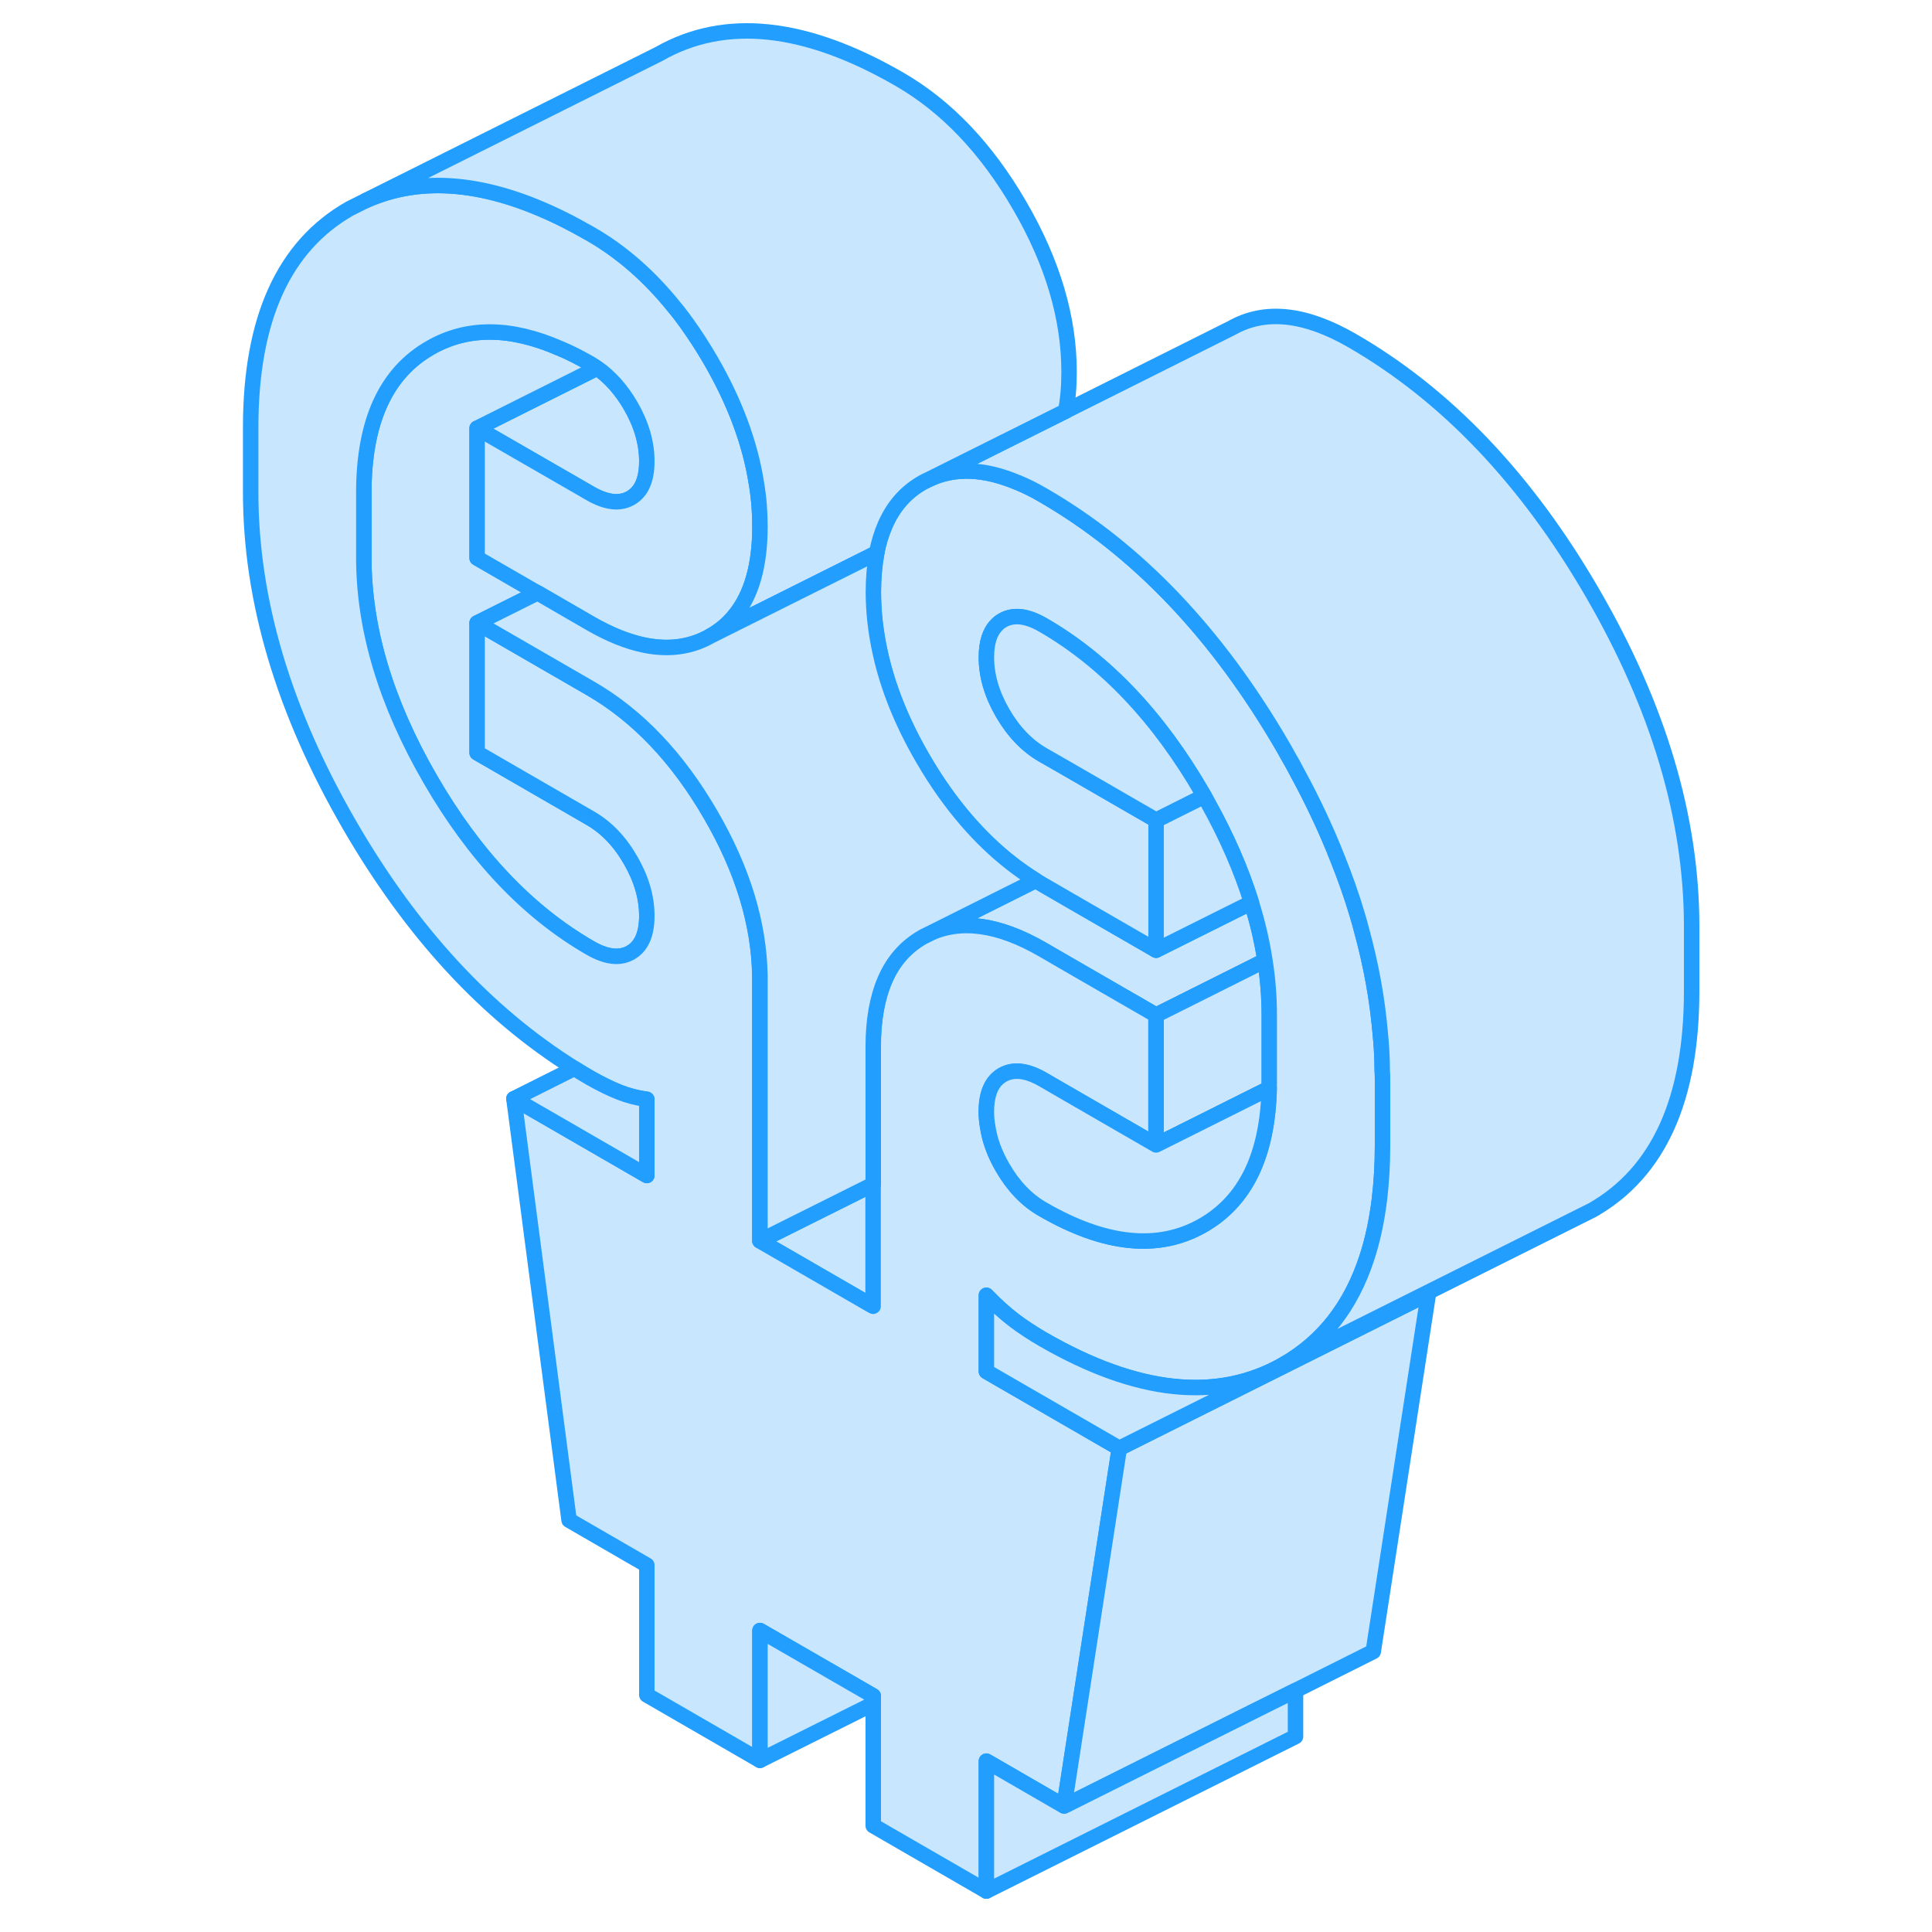 <svg width="48" height="48" viewBox="0 0 98 125" fill="#c8e7ff" xmlns="http://www.w3.org/2000/svg" stroke-width="1px" stroke-linecap="round" stroke-linejoin="round"><path d="M28.349 29.845C28.349 31.035 27.999 31.825 27.299 32.224C26.599 32.624 25.729 32.524 24.689 31.924L24.049 31.554L17.369 27.704L22.859 24.954L25.139 23.814C25.979 24.404 26.699 25.215 27.299 26.244C27.999 27.454 28.349 28.654 28.349 29.845Z" stroke="#229EFF" stroke-linejoin="round"/><path d="M28.349 59.254C28.349 60.444 27.999 61.234 27.299 61.634C26.599 62.034 25.729 61.934 24.689 61.334C20.659 59.014 17.209 55.374 14.349 50.434C11.479 45.484 10.039 40.694 10.039 36.074V31.874C10.039 27.254 11.479 24.124 14.349 22.494C16.739 21.124 19.529 21.144 22.729 22.544C23.369 22.804 24.019 23.144 24.689 23.524C24.839 23.614 24.999 23.714 25.139 23.814L22.859 24.954L17.369 27.704V36.104L21.269 38.354L17.369 40.304V48.704L24.689 52.934C25.729 53.534 26.599 54.434 27.299 55.654C27.999 56.864 28.349 58.064 28.349 59.254Z" stroke="#229EFF" stroke-linejoin="round"/><path d="M42.999 76.625V84.515L42.799 84.405L35.669 80.285L41.859 77.195L42.999 76.625Z" stroke="#229EFF" stroke-linejoin="round"/><path d="M68.349 62.145L62.999 64.825L61.299 65.675L55.669 62.425L53.979 61.445C51.129 59.795 48.679 59.455 46.619 60.415L53.509 56.965C53.669 57.065 53.819 57.155 53.979 57.245L55.669 58.225L61.299 61.475L62.999 60.625L67.469 58.395C67.869 59.655 68.159 60.905 68.349 62.145Z" stroke="#229EFF" stroke-linejoin="round"/><path d="M68.629 65.695V69.894C68.629 70.075 68.629 70.244 68.619 70.414L62.999 73.225L61.799 73.825L61.299 74.075V65.674L62.999 64.825L68.349 62.145C68.539 63.334 68.629 64.525 68.629 65.695Z" stroke="#229EFF" stroke-linejoin="round"/><path d="M75.949 69.924V74.124C75.949 75.355 75.879 76.504 75.749 77.594C75.579 78.975 75.309 80.245 74.929 81.394C73.909 84.514 72.109 86.814 69.539 88.284C65.269 90.714 60.079 90.174 53.979 86.654C53.309 86.264 52.679 85.854 52.099 85.414C51.519 84.974 50.929 84.434 50.319 83.804V88.734L58.919 93.704L58.399 97.074L55.349 116.854L50.319 113.944V122.354L42.999 118.124V109.724L35.669 105.494V113.895L28.349 109.664V101.265L23.319 98.355L19.749 71.085L28.349 76.054V71.124C27.739 71.044 27.149 70.894 26.569 70.664C25.989 70.434 25.359 70.124 24.689 69.745C24.339 69.544 23.999 69.335 23.659 69.124C17.999 65.585 13.159 60.355 9.129 53.404C4.859 46.035 2.719 38.855 2.719 31.855V27.645C2.719 20.645 4.859 15.925 9.129 13.495L10.169 12.975C13.799 11.354 18.059 11.764 22.919 14.174C23.499 14.464 24.089 14.784 24.689 15.124C26.709 16.285 28.529 17.875 30.139 19.884C30.419 20.215 30.679 20.564 30.939 20.924C31.469 21.664 31.979 22.454 32.469 23.294C34.039 26.004 35.029 28.654 35.439 31.265C35.599 32.205 35.669 33.134 35.669 34.064C35.669 36.584 35.119 38.514 34.019 39.844C33.589 40.374 33.069 40.804 32.469 41.145C31.209 41.864 29.779 42.065 28.199 41.745C27.109 41.525 25.939 41.054 24.689 40.334L21.269 38.355L17.369 36.105V27.704L24.049 31.554L24.689 31.924C25.729 32.524 26.599 32.624 27.299 32.224C27.999 31.825 28.349 31.035 28.349 29.845C28.349 28.654 27.999 27.454 27.299 26.244C26.699 25.215 25.979 24.404 25.139 23.814C24.999 23.714 24.839 23.614 24.689 23.524C24.019 23.145 23.369 22.804 22.729 22.544C19.529 21.144 16.739 21.125 14.349 22.494C11.479 24.125 10.039 27.255 10.039 31.875V36.074C10.039 40.694 11.479 45.484 14.349 50.434C17.209 55.374 20.659 59.014 24.689 61.334C25.729 61.934 26.599 62.035 27.299 61.635C27.999 61.234 28.349 60.444 28.349 59.255C28.349 58.065 27.999 56.864 27.299 55.654C26.599 54.434 25.729 53.534 24.689 52.934L17.369 48.704V40.304L24.689 44.534C27.739 46.294 30.329 49.014 32.469 52.704C34.539 56.264 35.599 59.734 35.659 63.124C35.659 63.245 35.659 63.355 35.659 63.474V80.284L42.789 84.404L42.989 84.514V67.704C42.989 66.004 43.249 64.564 43.749 63.404C44.279 62.175 45.089 61.255 46.189 60.624L46.319 60.564L46.609 60.414C48.669 59.454 51.119 59.794 53.969 61.444L55.659 62.424L61.289 65.674V74.074L55.159 70.534L53.969 69.844C52.929 69.245 52.059 69.144 51.359 69.544C50.659 69.944 50.309 70.744 50.309 71.934C50.309 72.264 50.339 72.594 50.399 72.914C50.529 73.784 50.849 74.654 51.359 75.534C52.059 76.744 52.929 77.654 53.969 78.245C57.999 80.575 61.449 80.914 64.309 79.284C67.069 77.704 68.509 74.764 68.609 70.414C68.619 70.244 68.619 70.075 68.619 69.894V65.694C68.619 64.524 68.529 63.334 68.339 62.145C68.149 60.904 67.859 59.654 67.459 58.395C66.799 56.275 65.859 54.124 64.639 51.934C64.569 51.794 64.489 51.654 64.409 51.514C64.379 51.455 64.349 51.395 64.319 51.344C61.459 46.395 58.009 42.764 53.979 40.434C52.939 39.834 52.069 39.734 51.369 40.135C51.229 40.215 51.109 40.304 50.999 40.424C50.549 40.864 50.319 41.565 50.319 42.525C50.319 43.715 50.669 44.914 51.369 46.124C52.069 47.334 52.939 48.245 53.979 48.844L55.239 49.564L61.299 53.064V61.474L55.669 58.224L53.979 57.245C53.819 57.154 53.669 57.065 53.509 56.965C51.319 55.605 49.379 53.734 47.669 51.355C47.159 50.645 46.669 49.884 46.199 49.074C44.849 46.754 43.929 44.465 43.439 42.215C43.149 40.895 42.999 39.584 42.999 38.294C42.999 37.374 43.079 36.535 43.219 35.775C43.349 35.114 43.529 34.525 43.759 33.995C44.289 32.764 45.099 31.834 46.199 31.215L46.329 31.154L46.619 31.005C48.269 30.235 50.169 30.305 52.329 31.215H52.339C52.869 31.434 53.419 31.704 53.979 32.034C60.079 35.554 65.269 41.005 69.539 48.374C69.629 48.525 69.709 48.674 69.789 48.824C70.029 49.224 70.249 49.634 70.459 50.034C71.469 51.894 72.339 53.755 73.059 55.594C73.539 56.794 73.959 57.984 74.309 59.164C74.419 59.514 74.509 59.864 74.599 60.204C75.209 62.424 75.609 64.634 75.799 66.824C75.879 67.624 75.929 68.434 75.929 69.234C75.949 69.465 75.949 69.694 75.949 69.924Z" stroke="#229EFF" stroke-linejoin="round"/><path d="M68.619 70.415C68.519 74.765 67.079 77.705 64.319 79.285C61.459 80.915 58.009 80.575 53.979 78.245C52.939 77.655 52.069 76.745 51.369 75.535C50.859 74.655 50.539 73.785 50.409 72.915C50.349 72.595 50.319 72.265 50.319 71.935C50.319 70.745 50.669 69.945 51.369 69.545C52.069 69.145 52.939 69.245 53.979 69.845L55.169 70.535L61.299 74.075L61.799 73.825L62.999 73.225L68.619 70.415Z" stroke="#229EFF" stroke-linejoin="round"/><path d="M78.918 83.704L75.349 106.854L70.319 109.374L67.549 110.754L55.349 116.854L58.399 97.074L58.919 93.704L78.918 83.704Z" stroke="#229EFF" stroke-linejoin="round"/><path d="M70.319 109.375V112.355L50.319 122.355V113.945L55.349 116.855L67.549 110.755L70.319 109.375Z" stroke="#229EFF" stroke-linejoin="round"/><path d="M78.919 83.704L58.919 93.704L50.319 88.734V83.804C50.929 84.434 51.519 84.974 52.099 85.414C52.679 85.854 53.309 86.264 53.979 86.654C60.079 90.174 65.269 90.714 69.539 88.284L78.819 83.644L78.919 83.704Z" stroke="#229EFF" stroke-linejoin="round"/><path d="M95.949 59.925V64.125C95.949 71.125 93.809 75.845 89.539 78.285L88.539 78.785L78.819 83.645L69.539 88.285C72.109 86.815 73.909 84.515 74.929 81.395C75.309 80.245 75.579 78.975 75.749 77.595C75.879 76.505 75.949 75.355 75.949 74.125V69.925C75.949 69.695 75.949 69.465 75.929 69.235C75.929 68.435 75.879 67.625 75.799 66.825C75.609 64.635 75.209 62.425 74.599 60.205C74.509 59.865 74.419 59.515 74.309 59.165C73.959 57.985 73.539 56.795 73.059 55.595C72.339 53.755 71.469 51.895 70.459 50.035C70.249 49.635 70.029 49.225 69.789 48.825C69.709 48.675 69.629 48.525 69.539 48.375C65.269 41.005 60.079 35.555 53.979 32.035C53.419 31.705 52.869 31.435 52.339 31.215H52.329C50.169 30.305 48.269 30.235 46.619 31.005L55.449 26.595L66.199 21.215C68.339 20.005 70.929 20.275 73.979 22.035C80.079 25.555 85.269 31.005 89.539 38.375C93.809 45.735 95.949 52.925 95.949 59.925Z" stroke="#229EFF" stroke-linejoin="round"/><path d="M55.669 24.065C55.669 24.995 55.599 25.835 55.449 26.595L46.619 31.005L46.329 31.145L46.199 31.215C45.099 31.835 44.289 32.765 43.759 33.995C43.529 34.525 43.349 35.115 43.219 35.765L37.369 38.695L34.249 40.255L32.469 41.145C33.069 40.805 33.589 40.375 34.019 39.845C35.119 38.515 35.669 36.585 35.669 34.065C35.669 33.135 35.599 32.205 35.439 31.265C35.029 28.655 34.039 26.005 32.469 23.295C31.979 22.455 31.469 21.665 30.939 20.925C30.679 20.565 30.419 20.215 30.139 19.885C28.529 17.875 26.709 16.285 24.689 15.125C24.089 14.785 23.499 14.465 22.919 14.175C18.059 11.765 13.799 11.355 10.169 12.975L29.129 3.495C33.399 1.055 38.589 1.605 44.689 5.125C47.739 6.885 50.329 9.605 52.469 13.295C54.609 16.975 55.669 20.565 55.669 24.065Z" stroke="#229EFF" stroke-linejoin="round"/><path d="M64.409 51.505L61.299 53.065L55.239 49.565L53.979 48.844C52.939 48.245 52.069 47.334 51.369 46.124C50.669 44.914 50.319 43.715 50.319 42.525C50.319 41.565 50.549 40.864 50.999 40.425C51.109 40.304 51.229 40.215 51.369 40.135C52.069 39.735 52.939 39.834 53.979 40.434C58.009 42.764 61.459 46.395 64.319 51.344C64.349 51.395 64.379 51.455 64.409 51.505Z" stroke="#229EFF" stroke-linejoin="round"/><path d="M67.469 58.395L62.999 60.625L61.299 61.475V53.075L64.419 51.515C64.499 51.655 64.579 51.795 64.649 51.935C65.869 54.125 66.809 56.275 67.469 58.395Z" stroke="#229EFF" stroke-linejoin="round"/><path d="M53.509 56.964L46.619 60.414L46.329 60.554L46.199 60.624C45.099 61.254 44.289 62.174 43.759 63.404C43.259 64.564 42.999 66.004 42.999 67.704V76.624L41.859 77.194L35.669 80.284V63.474C35.669 63.354 35.669 63.244 35.669 63.124C35.609 59.734 34.549 56.264 32.479 52.704C30.339 49.014 27.749 46.294 24.699 44.534L17.379 40.304L21.279 38.354L24.699 40.334C25.949 41.054 27.119 41.524 28.209 41.744C29.789 42.064 31.219 41.864 32.479 41.144L34.259 40.254L37.379 38.694L43.229 35.774C43.089 36.534 43.009 37.374 43.009 38.294C43.009 39.584 43.159 40.894 43.449 42.214C43.939 44.464 44.859 46.754 46.209 49.074C46.679 49.884 47.169 50.644 47.679 51.354C49.389 53.734 51.329 55.604 53.519 56.964H53.509Z" stroke="#229EFF" stroke-linejoin="round"/><path d="M28.349 71.125V76.055L19.749 71.085L23.659 69.125C23.999 69.335 24.339 69.545 24.689 69.745C25.359 70.125 25.989 70.435 26.569 70.665C27.149 70.895 27.739 71.045 28.349 71.125Z" stroke="#229EFF" stroke-linejoin="round"/><path d="M42.999 109.725V110.235L35.669 113.895V105.495L42.999 109.725Z" stroke="#229EFF" stroke-linejoin="round"/></svg>